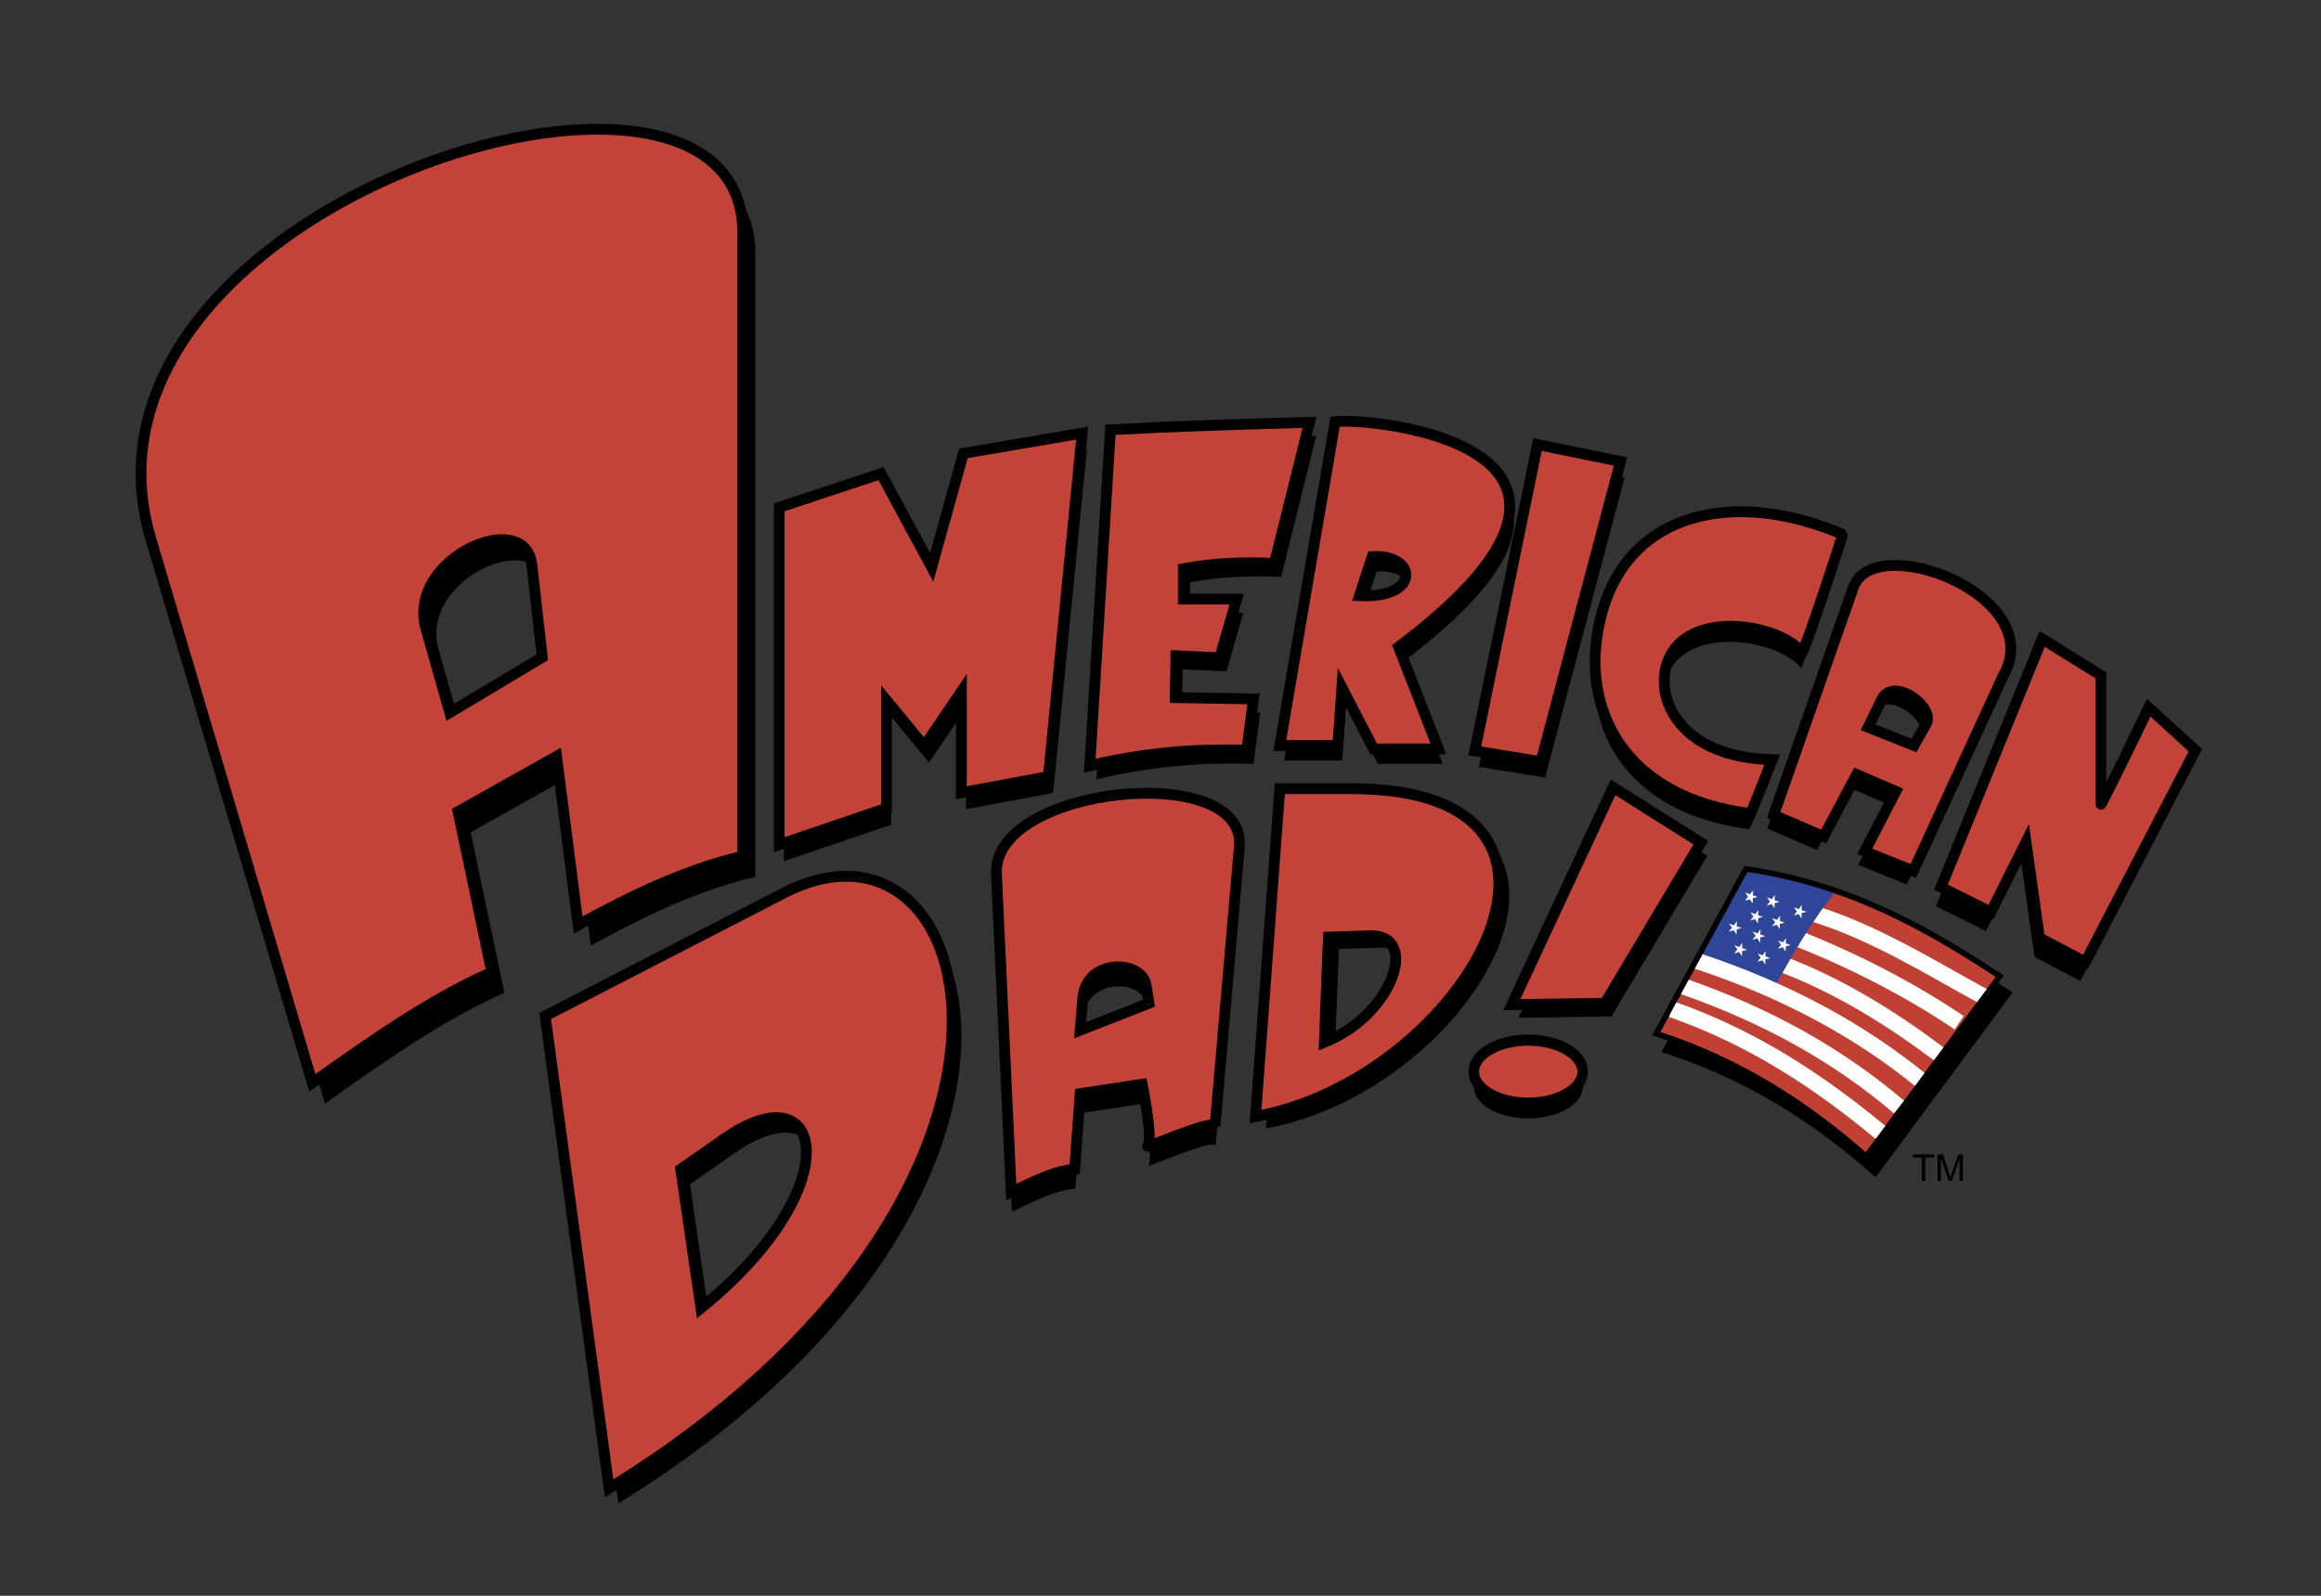 <?xml version="1.0" encoding="UTF-8" standalone="no"?>
<!DOCTYPE svg PUBLIC "-//W3C//DTD SVG 1.0//EN" "http://www.w3.org/TR/2001/REC-SVG-20010904/DTD/svg10.dtd">
<!-- Created with Inkscape (http://www.inkscape.org/) -->
<svg
   xmlns:svg="http://www.w3.org/2000/svg"
   xmlns="http://www.w3.org/2000/svg"
   version="1.0"
   width="800"
   height="550"
   id="svg2">
  <rect width="100%" height="100%" fill="#333333" stroke="none"/>
  <defs
     id="defs4" />
  <g
     id="layer1">
    <path
       d="M 604.948,305.316 L 574.02,362.055 C 602.177,371.1 625.612,386.048 646.34,404.378 L 692.383,342.29 C 667,325.498 640.137,310.463 604.948,305.316 z"
       id="path6312"
       style="fill:#000000;fill-rule:evenodd;stroke:#000000;stroke-width:1.86px;stroke-linecap:butt;stroke-linejoin:miter;stroke-opacity:1" />
    <path
       d="M 610.5,394.75 A 9.625,5.25 0 1 1 591.25,394.75 A 9.625,5.25 0 1 1 610.5,394.75 z"
       transform="matrix(1.949,0,0,2.068,-644.327,-441.731)"
       id="path6310"
       style="opacity:1;fill:#000000;fill-opacity:1;fill-rule:nonzero;stroke:none;stroke-width:1;stroke-linecap:round;stroke-linejoin:miter;stroke-miterlimit:4;stroke-dasharray:none;stroke-dashoffset:0;stroke-opacity:1" />
    <path
       d="M 558.231,275.911 L 523.35,350.789 L 555.441,350.324 L 588.462,294.979 L 558.231,275.911 z"
       id="path6308"
       style="fill:#000000;fill-rule:evenodd;stroke:none;stroke-width:1px;stroke-linecap:butt;stroke-linejoin:miter;stroke-opacity:1" />
    <path
       d="M 444.726,275.916 L 436.354,388.931 C 508.728,375.659 565.45,275.916 469.375,275.916 L 444.726,275.916 z M 461.469,327.075 L 460.073,363.352 C 484.173,353.598 492.772,326.065 475.886,326.61 L 461.469,327.075 z"
       id="path6306"
       style="fill:#000000;fill-rule:evenodd;stroke:none;stroke-width:1px;stroke-linecap:butt;stroke-linejoin:miter;stroke-opacity:1" />
    <path
       d="M 348.794,417.61 L 343.678,307.851 C 342.268,277.603 429.995,268.629 427.393,298.549 L 419.021,394.821 C 418.399,392.331 395.149,402.582 395.767,401.797 C 397.781,399.239 393.907,380.403 393.907,380.403 L 372.513,383.659 L 370.653,409.703 C 362.464,410.533 355.821,414.456 348.794,417.61 z M 372.513,361.8 L 396.232,352.498 L 395.302,346.452 C 393.9,337.338 374.58,336.997 373.443,350.638 L 372.513,361.8 z"
       id="path6304"
       style="fill:#000000;fill-rule:evenodd;stroke:none;stroke-width:1px;stroke-linecap:butt;stroke-linejoin:miter;stroke-opacity:1" />
    <path
       d="M 191.102,355.354 L 213.136,518.141 C 377.733,416.907 343.079,277.043 273.406,312.944 L 191.102,355.354 z M 237.82,408.154 L 244.796,456.058 C 296.447,414.162 287.282,373.681 253.168,397.457 L 237.82,408.154 z"
       id="path6302"
       style="fill:#000000;fill-rule:evenodd;stroke:none;stroke-width:1px;stroke-linecap:butt;stroke-linejoin:miter;stroke-opacity:1" />
    <path
       d="M 702.176,226.743 L 667.295,312.318 L 684.503,320.922 L 696.595,296.738 L 701.246,329.759 L 717.059,338.13 L 754.963,265.112 L 738.918,250.462 C 738.918,250.462 722.407,284.646 722.407,283.716 C 722.407,282.785 722.407,239.3 722.407,239.3 L 702.176,226.743 z"
       id="path6300"
       style="fill:#000000;fill-rule:evenodd;stroke:none;stroke-width:1px;stroke-linecap:butt;stroke-linejoin:miter;stroke-opacity:1" />
    <path
       d="M 609.089,285.537 L 636.529,207.171 C 643.573,187.054 704.15,209.927 688.153,237.634 L 657.225,304.838 L 640.482,298.094 L 651.179,277.398 L 637.692,271.584 L 626.297,292.978 L 609.089,285.537 z M 641.645,255.307 L 646.296,245.772 C 650.307,237.549 664.882,248.386 661.644,254.144 L 657.458,261.585 L 641.645,255.307 z"
       id="path6298"
       style="fill:#000000;fill-rule:evenodd;stroke:none;stroke-width:1px;stroke-linecap:butt;stroke-linejoin:miter;stroke-opacity:1" />
    <path
       d="M 634.708,189.522 C 597.882,173.781 561.217,181.411 551.691,216.962 C 543.026,249.298 559.365,280.358 603.082,285.794 L 610.524,267.19 C 578.257,266.405 569.689,245.621 574.48,233.24 C 581.571,214.912 613.212,220.563 620.755,230.216 C 621.328,230.949 634.94,189.754 634.708,189.522 z"
       id="path6296"
       style="fill:#000000;fill-rule:evenodd;stroke:none;stroke-width:1px;stroke-linecap:butt;stroke-linejoin:miter;stroke-opacity:1" />
    <path
       d="M 509.744,264.302 L 531.371,158.728 L 559.973,164.542 L 532.533,268.023 L 509.744,264.302 z"
       id="path6294"
       style="fill:#000000;fill-rule:evenodd;stroke:none;stroke-width:1px;stroke-linecap:butt;stroke-linejoin:miter;stroke-opacity:1" />
    <path
       d="M 461.685,150.48 L 442.616,262.1 L 462.615,262.1 L 464.01,242.101 L 474.939,263.262 L 497.263,263.262 L 483.543,228.149 C 575.98,158.567 473.686,148.94 461.685,150.48 z M 474.474,196.988 C 489.931,196.033 491.358,211.532 470.056,210.476 L 474.474,196.988 z"
       id="path6292"
       style="fill:#000000;fill-rule:evenodd;stroke:none;stroke-width:1px;stroke-linecap:butt;stroke-linejoin:miter;stroke-opacity:1" />
    <path
       d="M 377.944,268.613 L 385.078,152.803 C 407.945,151.562 430.811,150.876 453.678,150.245 L 441.585,198.846 C 431.121,198.386 420.657,198.694 410.192,200.707 L 410.192,211.171 L 428.563,211.171 L 422.75,231.402 L 407.634,230.704 L 407.402,245.122 L 434.377,245.587 L 432.051,263.26 C 414.015,262.702 395.98,264.213 377.944,268.613 z"
       id="path6290"
       style="fill:#000000;fill-rule:evenodd;stroke:none;stroke-width:1px;stroke-linecap:butt;stroke-linejoin:miter;stroke-opacity:1" />
    <path
       d="M 601.808,299.502 L 570.88,356.242 C 599.037,365.287 622.472,380.234 643.201,398.564 L 689.244,336.476 C 663.861,319.684 636.998,304.649 601.808,299.502 z"
       id="path6263"
       style="fill:#c04134;fill-opacity:1;fill-rule:evenodd;stroke:#000000;stroke-width:1.86px;stroke-linecap:butt;stroke-linejoin:miter;stroke-opacity:1" />
    <path
       d="M 270.208,296.797 L 270.208,180.527 L 305.322,168.9 L 322.763,201.223 L 333.692,161.924 L 374.619,154.947 L 362.992,273.311 L 332.994,278.892 L 332.994,244.01 L 320.205,262.846 L 307.182,247.034 L 307.182,284.24 L 270.208,296.797 z"
       id="path6288"
       style="fill:#000000;fill-rule:evenodd;stroke:none;stroke-width:1px;stroke-linecap:butt;stroke-linejoin:miter;stroke-opacity:1" />
    <path
       d="M 268.577,291.131 L 268.577,174.86 L 303.691,163.233 L 321.132,195.556 L 332.061,156.257 L 372.988,149.281 L 361.361,267.644 L 331.363,273.225 L 331.363,238.344 L 318.574,257.18 L 305.551,241.367 L 305.551,278.573 L 268.577,291.131 z"
       id="path6187"
       style="fill:#c34338;fill-opacity:1;fill-rule:evenodd;stroke:#000000;stroke-width:3.721;stroke-linecap:butt;stroke-linejoin:miter;stroke-miterlimit:4;stroke-dasharray:none;stroke-opacity:1" />
    <path
       d="M 375.621,263.928 L 382.755,148.118 C 405.621,146.877 428.488,146.191 451.354,145.56 L 439.262,194.161 C 428.798,193.701 418.334,194.009 407.869,196.021 L 407.869,206.486 L 426.24,206.486 L 420.427,226.717 L 405.311,226.019 L 405.079,240.437 L 432.054,240.902 L 429.728,258.575 C 411.692,258.017 393.657,259.528 375.621,263.928 z"
       id="path6209"
       style="fill:#c34338;fill-opacity:1;fill-rule:evenodd;stroke:#000000;stroke-width:3.721;stroke-linecap:butt;stroke-linejoin:miter;stroke-miterlimit:4;stroke-dasharray:none;stroke-opacity:1" />
    <path
       d="M 508.327,258.807 L 529.953,153.234 L 558.556,159.047 L 531.116,262.528 L 508.327,258.807 z"
       id="path6213"
       style="fill:#c34338;fill-opacity:1;fill-rule:evenodd;stroke:#000000;stroke-width:3.721;stroke-linecap:butt;stroke-linejoin:miter;stroke-miterlimit:4;stroke-dasharray:none;stroke-opacity:1" />
    <path
       d="M 635.062,184.162 C 598.235,168.421 561.57,176.051 552.045,211.602 C 543.38,243.938 559.719,274.998 603.436,280.434 L 610.877,261.83 C 578.611,261.045 570.043,240.261 574.834,227.879 C 581.925,209.552 613.565,215.203 621.109,224.856 C 621.682,225.589 635.294,184.394 635.062,184.162 z"
       id="path6215"
       style="fill:#c34338;fill-opacity:1;fill-rule:evenodd;stroke:#000000;stroke-width:3.721;stroke-linecap:butt;stroke-linejoin:miter;stroke-miterlimit:4;stroke-dasharray:none;stroke-opacity:1" />
    <path
       d="M 703.894,220.206 L 669.013,305.781 L 686.221,314.385 L 698.313,290.2 L 702.964,323.221 L 718.776,331.593 L 756.681,258.575 L 740.635,243.925 C 740.635,243.925 724.125,278.108 724.125,277.178 C 724.125,276.248 724.125,232.763 724.125,232.763 L 703.894,220.206 z"
       id="path6219"
       style="fill:#c34338;fill-opacity:1;fill-rule:evenodd;stroke:#000000;stroke-width:3.721;stroke-linecap:butt;stroke-linejoin:miter;stroke-miterlimit:4;stroke-dasharray:none;stroke-opacity:1" />
    <path
       d="M 555.998,271.365 L 521.117,346.243 L 553.207,345.778 L 586.228,290.433 L 555.998,271.365 z"
       id="path6227"
       style="fill:#c34338;fill-opacity:1;fill-rule:evenodd;stroke:#000000;stroke-width:3.721;stroke-linecap:butt;stroke-linejoin:miter;stroke-miterlimit:4;stroke-dasharray:none;stroke-opacity:1" />
    <path
       d="M 610.5,394.75 A 9.625,5.25 0 1 1 591.25,394.75 A 9.625,5.25 0 1 1 610.5,394.75 z"
       transform="matrix(1.949,0,0,2.068,-644.363,-446.985)"
       id="path6229"
       style="opacity:1;fill:#c34338;fill-opacity:1;fill-rule:nonzero;stroke:#000000;stroke-width:1.853;stroke-linecap:round;stroke-linejoin:miter;stroke-miterlimit:4;stroke-dasharray:none;stroke-dashoffset:0;stroke-opacity:1" />
    <path
       d="M 460.191,145.327 L 441.123,256.947 L 461.121,256.947 L 462.516,236.949 L 473.446,258.11 L 495.77,258.11 L 482.05,222.996 C 574.487,153.415 472.192,143.788 460.191,145.327 z M 472.981,191.836 C 488.438,190.88 489.864,206.379 468.562,205.323 L 472.981,191.836 z"
       id="path6211"
       style="fill:#c34338;fill-opacity:1;fill-rule:evenodd;stroke:#000000;stroke-width:3.721;stroke-linecap:butt;stroke-linejoin:miter;stroke-miterlimit:4;stroke-dasharray:none;stroke-opacity:1" />
    <path
       d="M 611.343,280.899 L 638.782,202.533 C 645.826,182.416 706.403,205.289 690.406,232.995 L 659.478,300.2 L 642.736,293.456 L 653.432,272.76 L 639.945,266.946 L 628.551,288.34 L 611.343,280.899 z M 643.898,250.668 L 648.549,241.134 C 652.561,232.911 667.136,243.748 663.897,249.506 L 659.711,256.947 L 643.898,250.668 z"
       id="path6217"
       style="fill:#c34338;fill-opacity:1;fill-rule:evenodd;stroke:#000000;stroke-width:3.721;stroke-linecap:butt;stroke-linejoin:miter;stroke-miterlimit:4;stroke-dasharray:none;stroke-opacity:1" />
    <path
       d="M 187.909,350.182 L 209.943,512.969 C 374.539,411.735 339.886,271.871 270.212,307.773 L 187.909,350.182 z M 234.626,402.983 L 241.603,450.886 C 293.254,408.991 284.088,368.509 249.974,392.286 L 234.626,402.983 z"
       id="path6221"
       style="fill:#c34338;fill-opacity:1;fill-rule:evenodd;stroke:#000000;stroke-width:3.721;stroke-linecap:butt;stroke-linejoin:miter;stroke-miterlimit:4;stroke-dasharray:none;stroke-opacity:1" />
    <path
       d="M 348.571,410.889 L 343.456,301.13 C 342.046,270.882 429.772,261.908 427.17,291.828 L 418.799,388.1 C 418.176,385.61 394.927,395.861 395.545,395.076 C 397.558,392.518 393.684,373.683 393.684,373.683 L 372.291,376.938 L 370.43,402.983 C 362.241,403.812 355.599,407.735 348.571,410.889 z M 372.291,355.079 L 396.01,345.778 L 395.08,339.732 C 393.677,330.618 374.358,330.276 373.221,343.917 L 372.291,355.079 z"
       id="path6223"
       style="fill:#c34338;fill-opacity:1;fill-rule:evenodd;stroke:#000000;stroke-width:3.721;stroke-linecap:butt;stroke-linejoin:miter;stroke-miterlimit:4;stroke-dasharray:none;stroke-opacity:1" />
    <path
       d="M 441.123,271.83 L 432.751,384.844 C 505.125,371.573 561.847,271.83 465.772,271.83 L 441.123,271.83 z M 457.866,322.989 L 456.47,359.265 C 480.57,349.511 489.169,321.979 472.283,322.524 L 457.866,322.989 z"
       id="path6225"
       style="fill:#c34338;fill-opacity:1;fill-rule:evenodd;stroke:#000000;stroke-width:3.721;stroke-linecap:butt;stroke-linejoin:miter;stroke-miterlimit:4;stroke-dasharray:none;stroke-opacity:1" />
    <path
       d="M 112.007,380.345 C 132.224,366.026 152.436,351.688 173.863,342.209 L 162.236,286.864 L 196.187,267.795 L 203.629,325.931 C 222.046,315.793 240.721,306.813 260.368,302.212 L 260.368,87.344 C 260.368,4.222 22.06,77.459 56.339,192.889 L 112.007,380.345 z M 159.371,252.732 L 191.271,233.658 L 187.653,201.758 C 185.378,181.698 144.311,199.72 151.15,223.792 L 159.371,252.732 z"
       id="path6286"
       style="fill:#000000;fill-rule:evenodd;stroke:none;stroke-width:1px;stroke-linecap:butt;stroke-linejoin:miter;stroke-opacity:1" />
    <path
       d="M 107.659,373.217 C 127.876,358.898 148.088,344.56 169.515,335.081 L 157.888,279.736 L 191.839,260.668 L 199.28,318.803 C 217.698,308.665 236.373,299.685 256.02,295.084 L 256.02,80.216 C 256.02,-2.906 17.711,70.331 51.99,185.761 L 107.659,373.217 z M 155.023,245.604 L 186.923,226.53 L 183.305,194.63 C 181.03,174.57 139.963,192.592 146.801,216.664 L 155.023,245.604 z"
       id="path6183"
       style="fill:#c34338;fill-opacity:1;fill-rule:evenodd;stroke:#000000;stroke-width:3.721;stroke-linecap:butt;stroke-linejoin:miter;stroke-miterlimit:4;stroke-dasharray:none;stroke-opacity:1" />
    <path
       d="M 625.006,314.861 C 646.068,321.355 665.388,333.481 683.663,343.452"
       id="path6251"
       style="fill:none;fill-rule:evenodd;stroke:#ffffff;stroke-width:5.581;stroke-linecap:butt;stroke-linejoin:miter;stroke-miterlimit:4;stroke-dasharray:none;stroke-opacity:1" />
    <path
       d="M 619.726,323.494 C 640.094,331.635 658.609,341.292 675.291,352.505"
       id="path6253"
       style="fill:none;fill-rule:evenodd;stroke:#ffffff;stroke-width:5.581;stroke-linecap:butt;stroke-linejoin:miter;stroke-miterlimit:4;stroke-dasharray:none;stroke-opacity:1" />
    <path
       d="M 614.281,332.33 C 634.38,339.904 652.599,351.494 668.411,363.354"
       id="path6255"
       style="fill:none;fill-rule:evenodd;stroke:#ffffff;stroke-width:5.581;stroke-linecap:butt;stroke-linejoin:miter;stroke-miterlimit:4;stroke-dasharray:none;stroke-opacity:1" />
    <path
       d="M 601.808,299.502 L 585.971,328.556 L 612.273,339.034 C 618.497,327.958 624.796,316.932 632.844,307.071 C 623.184,303.734 612.911,301.126 601.808,299.502 z"
       id="path6249"
       style="fill:#2e4598;fill-opacity:1;fill-rule:evenodd;stroke:none;stroke-width:1px;stroke-linecap:butt;stroke-linejoin:miter;stroke-opacity:1" />
    <path
       d="M 584.861,331.167 C 616.503,341.605 641.576,355.693 662.065,372.327"
       id="path6257"
       style="fill:none;fill-rule:evenodd;stroke:#ffffff;stroke-width:5.581;stroke-linecap:butt;stroke-linejoin:miter;stroke-miterlimit:4;stroke-dasharray:none;stroke-opacity:1" />
    <path
       d="M 580.182,339.964 C 610.211,350.451 634.233,364.281 654.595,381.589"
       id="path6259"
       style="fill:none;fill-rule:evenodd;stroke:#ffffff;stroke-width:5.581;stroke-linecap:butt;stroke-linejoin:miter;stroke-miterlimit:4;stroke-dasharray:none;stroke-opacity:1" />
    <path
       d="M 576.229,347.871 C 604.533,357.781 627.416,373.112 648.317,390.425"
       id="path6261"
       style="fill:none;fill-rule:evenodd;stroke:#ffffff;stroke-width:5.581;stroke-linecap:butt;stroke-linejoin:miter;stroke-miterlimit:4;stroke-dasharray:none;stroke-opacity:1" />
    <path
       d="M 604.25,306.827 L 603.145,308.222 L 601.518,307.583 L 602.506,309.036 L 601.401,310.431 L 603.087,309.966 L 604.134,311.42 L 604.134,309.618 L 605.82,309.152 L 604.192,308.571 L 604.25,306.827 z M 611.749,308.455 L 610.703,309.908 L 609.017,309.269 L 610.064,310.722 L 608.959,312.117 L 610.645,311.594 L 611.633,313.106 L 611.691,311.303 L 613.377,310.838 L 611.691,310.257 L 611.749,308.455 z M 621.051,311.885 L 620.005,313.338 L 618.319,312.699 L 619.365,314.152 L 618.261,315.547 L 619.947,315.024 L 620.935,316.536 L 620.993,314.733 L 622.679,314.268 L 620.993,313.687 L 621.051,311.885 z M 606.052,313.629 L 605.006,315.082 L 603.32,314.443 L 604.366,315.896 L 603.262,317.291 L 604.948,316.768 L 605.936,318.28 L 605.994,316.478 L 607.68,316.012 L 605.994,315.431 L 606.052,313.629 z M 613.552,315.605 L 612.505,317.059 L 610.819,316.419 L 611.866,317.873 L 610.761,319.268 L 612.447,318.745 L 613.435,320.256 L 613.494,318.454 L 615.179,317.989 L 613.494,317.408 L 613.552,315.605 z M 598.669,317.466 L 597.623,318.919 L 595.937,318.28 L 596.983,319.733 L 595.879,321.128 L 597.564,320.605 L 598.553,322.117 L 598.611,320.314 L 600.297,319.849 L 598.611,319.268 L 598.669,317.466 z M 606.808,320.256 L 605.762,321.71 L 604.076,321.07 L 605.122,322.524 L 604.018,323.919 L 605.703,323.396 L 606.692,324.907 L 606.75,323.105 L 608.436,322.64 L 606.75,322.058 L 606.808,320.256 z M 615.586,323.337 L 614.54,324.791 L 612.854,324.151 L 613.9,325.605 L 612.796,327 L 614.482,326.477 L 615.47,327.988 L 615.528,326.186 L 617.214,325.721 L 615.528,325.14 L 615.586,323.337 z M 600.529,324.965 L 599.483,326.419 L 597.797,325.779 L 598.843,327.233 L 597.739,328.628 L 599.425,328.105 L 600.413,329.616 L 600.471,327.814 L 602.157,327.349 L 600.471,326.767 L 600.529,324.965 z M 608.552,327.814 L 607.506,329.267 L 605.82,328.628 L 606.866,330.081 L 605.762,331.476 L 607.447,330.953 L 608.436,332.465 L 608.494,330.662 L 610.18,330.197 L 608.494,329.616 L 608.552,327.814 z"
       id="path6265"
       style="opacity:1;fill:#ffffff;fill-opacity:1;fill-rule:nonzero;stroke:none;stroke-width:3;stroke-linecap:round;stroke-linejoin:miter;stroke-miterlimit:4;stroke-dasharray:none;stroke-dashoffset:0;stroke-opacity:1" />
    <path
       d="M 601.808,299.502 L 570.88,356.242 C 599.037,365.287 622.472,380.234 643.201,398.564 L 689.244,336.476 C 663.861,319.684 636.998,304.649 601.808,299.502 z"
       id="path6247"
       style="fill:none;fill-rule:evenodd;stroke:#000000;stroke-width:1.86px;stroke-linecap:butt;stroke-linejoin:miter;stroke-opacity:1" />
    <path
       d="M 662.382,407.053 L 662.382,398.968 L 659.362,398.968 L 659.362,397.886 L 666.628,397.886 L 666.628,398.968 L 663.595,398.968 L 663.595,407.053 L 662.382,407.053 z M 667.841,407.053 L 667.841,397.886 L 669.667,397.886 L 671.836,404.376 C 672.037,404.981 672.182,405.433 672.274,405.733 C 672.378,405.4 672.541,404.91 672.762,404.264 L 674.957,397.886 L 676.589,397.886 L 676.589,407.053 L 675.419,407.053 L 675.419,399.38 L 672.756,407.053 L 671.661,407.053 L 669.01,399.249 L 669.01,407.053 L 667.841,407.053 z"
       id="text6314"
       style="font-size:6.884px;font-style:normal;font-variant:normal;font-weight:normal;font-stretch:normal;text-align:start;line-height:100%;writing-mode:lr-tb;text-anchor:start;fill:#000000;fill-opacity:1;stroke:none;stroke-width:1px;stroke-linecap:butt;stroke-linejoin:miter;stroke-opacity:1;font-family:Arial;-inkscape-font-specification:Arial" />
  </g>
</svg>

